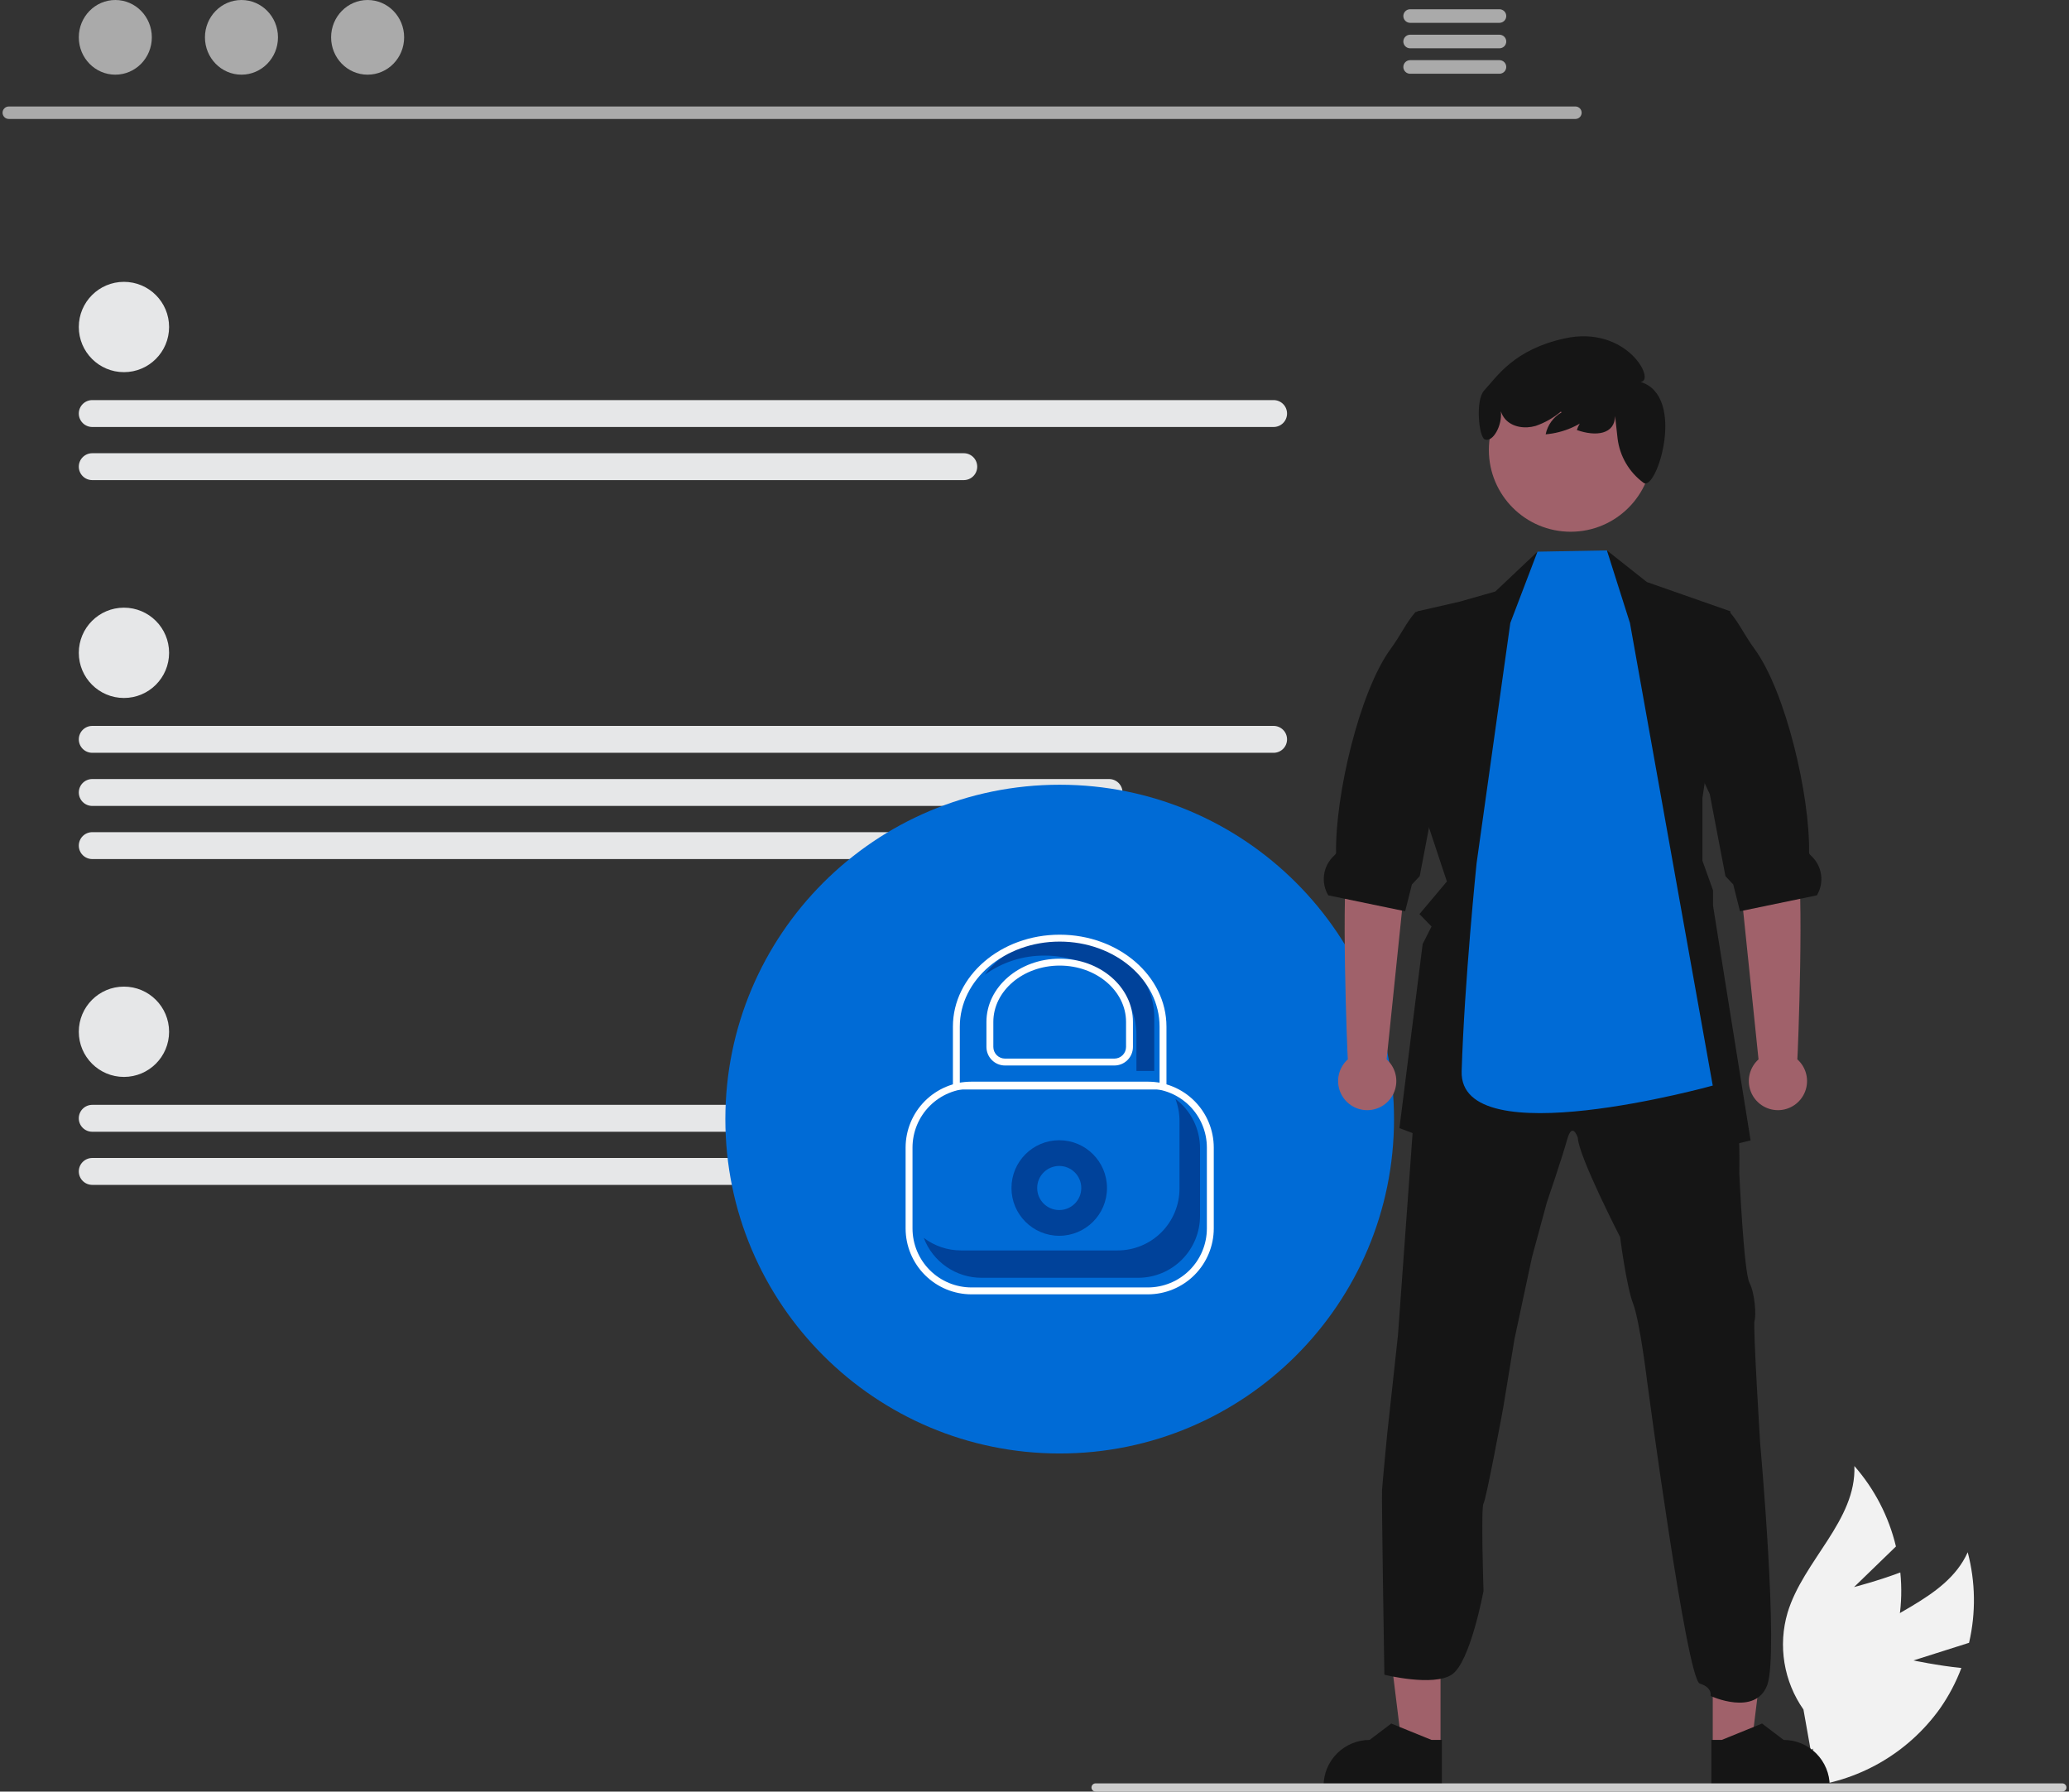 <svg width="462" height="400" viewBox="0 0 462 400" fill="none" xmlns="http://www.w3.org/2000/svg">
<rect x="0" y="0" width="462" height="400" fill="#333333" stroke="none"/>
<g clip-path="url(#clip0_59_804)">
<path d="M427.268 370.718L439.683 366.78C441.23 360.117 441.127 353.177 439.384 346.563C434.396 357.653 419.764 360.37 411.427 369.221C408.848 372.002 406.927 375.327 405.808 378.95C404.689 382.574 404.399 386.403 404.961 390.154L402.349 399.014C408.449 398.493 414.364 396.655 419.685 393.628C425.007 390.601 429.609 386.456 433.174 381.479C435.147 378.667 436.758 375.618 437.968 372.404C432.674 371.874 427.268 370.718 427.268 370.718Z" fill="#F2F2F2"/>
<path d="M414.003 354.334L423.358 345.273C421.771 338.62 418.585 332.454 414.074 327.312C414.556 339.462 402.671 348.419 399.157 360.06C398.088 363.699 397.852 367.531 398.467 371.274C399.081 375.016 400.529 378.572 402.705 381.679L404.319 390.774C409.546 387.587 414.02 383.305 417.433 378.222C420.846 373.139 423.117 367.377 424.088 361.332C424.6 357.936 424.682 354.488 424.332 351.071C419.357 352.958 414.003 354.334 414.003 354.334Z" fill="#F2F2F2"/>
<path d="M351.816 26.559H1.933C1.569 26.551 1.222 26.401 0.968 26.141C0.713 25.881 0.571 25.531 0.571 25.167C0.571 24.803 0.713 24.454 0.968 24.194C1.222 23.934 1.569 23.784 1.933 23.776H351.816C352.18 23.784 352.526 23.934 352.781 24.194C353.035 24.454 353.178 24.803 353.178 25.167C353.178 25.531 353.035 25.881 352.781 26.141C352.526 26.401 352.18 26.551 351.816 26.559Z" fill="#AAAAAA"/>
<path d="M25.75 16.672C30.253 16.672 33.904 12.94 33.904 8.336C33.904 3.732 30.253 0 25.75 0C21.246 0 17.596 3.732 17.596 8.336C17.596 12.94 21.246 16.672 25.75 16.672Z" fill="#AAAAAA"/>
<path d="M53.919 16.672C58.422 16.672 62.073 12.94 62.073 8.336C62.073 3.732 58.422 0 53.919 0C49.415 0 45.765 3.732 45.765 8.336C45.765 12.94 49.415 16.672 53.919 16.672Z" fill="#AAAAAA"/>
<path d="M82.088 16.672C86.591 16.672 90.242 12.94 90.242 8.336C90.242 3.732 86.591 0 82.088 0C77.584 0 73.934 3.732 73.934 8.336C73.934 12.94 77.584 16.672 82.088 16.672Z" fill="#AAAAAA"/>
<path d="M334.856 2.066H314.846C314.449 2.074 314.072 2.237 313.794 2.52C313.516 2.803 313.361 3.184 313.361 3.581C313.361 3.978 313.516 4.359 313.794 4.642C314.072 4.925 314.449 5.088 314.846 5.096H334.856C335.252 5.088 335.63 4.925 335.908 4.642C336.185 4.359 336.341 3.978 336.341 3.581C336.341 3.184 336.185 2.803 335.908 2.52C335.63 2.237 335.252 2.074 334.856 2.066Z" fill="#AAAAAA"/>
<path d="M334.856 7.753H314.846C314.449 7.761 314.072 7.924 313.794 8.208C313.516 8.491 313.36 8.872 313.36 9.269C313.36 9.665 313.516 10.046 313.794 10.329C314.072 10.613 314.449 10.776 314.846 10.784H334.856C335.252 10.776 335.63 10.613 335.908 10.329C336.186 10.046 336.341 9.665 336.341 9.269C336.341 8.872 336.186 8.491 335.908 8.208C335.63 7.924 335.252 7.761 334.856 7.753Z" fill="#AAAAAA"/>
<path d="M334.856 13.433H314.846C314.449 13.441 314.072 13.604 313.794 13.887C313.516 14.171 313.36 14.552 313.36 14.948C313.36 15.345 313.516 15.726 313.794 16.009C314.072 16.292 314.449 16.456 314.846 16.463H334.856C335.252 16.456 335.63 16.292 335.908 16.009C336.186 15.726 336.341 15.345 336.341 14.948C336.341 14.552 336.186 14.171 335.908 13.887C335.63 13.604 335.252 13.441 334.856 13.433Z" fill="#AAAAAA"/>
<path d="M27.677 83.089C33.244 83.089 37.758 78.576 37.758 73.008C37.758 67.441 33.244 62.927 27.677 62.927C22.109 62.927 17.596 67.441 17.596 73.008C17.596 78.576 22.109 83.089 27.677 83.089Z" fill="#E6E7E8"/>
<path d="M284.392 95.332H20.598C19.802 95.332 19.038 95.015 18.475 94.452C17.912 93.889 17.596 93.126 17.596 92.33C17.596 91.533 17.912 90.77 18.475 90.207C19.038 89.644 19.802 89.328 20.598 89.328H284.392C285.188 89.328 285.952 89.644 286.515 90.207C287.078 90.77 287.394 91.533 287.394 92.33C287.394 93.126 287.078 93.889 286.515 94.452C285.952 95.015 285.188 95.332 284.392 95.332Z" fill="#E6E7E8"/>
<path d="M215.207 107.194H20.598C19.802 107.194 19.038 106.877 18.475 106.314C17.912 105.751 17.596 104.988 17.596 104.192C17.596 103.395 17.912 102.632 18.475 102.069C19.038 101.506 19.802 101.189 20.598 101.189H215.207C216.003 101.189 216.767 101.506 217.33 102.069C217.893 102.632 218.209 103.395 218.209 104.192C218.209 104.988 217.893 105.751 217.33 106.314C216.767 106.877 216.003 107.194 215.207 107.194Z" fill="#E6E7E8"/>
<path d="M27.677 240.439C33.244 240.439 37.758 235.925 37.758 230.358C37.758 224.79 33.244 220.277 27.677 220.277C22.109 220.277 17.596 224.79 17.596 230.358C17.596 235.925 22.109 240.439 27.677 240.439Z" fill="#E6E7E8"/>
<path d="M284.392 252.681H20.598C20.203 252.681 19.812 252.604 19.447 252.454C19.083 252.303 18.751 252.082 18.472 251.803C18.193 251.524 17.971 251.193 17.82 250.829C17.669 250.464 17.591 250.073 17.591 249.679C17.591 249.284 17.669 248.893 17.82 248.529C17.971 248.164 18.193 247.833 18.472 247.554C18.751 247.275 19.083 247.054 19.447 246.904C19.812 246.753 20.203 246.676 20.598 246.677H284.392C285.228 246.723 286.017 247.081 286.603 247.679C287.189 248.277 287.531 249.073 287.56 249.91C287.536 250.301 287.434 250.682 287.261 251.033C287.088 251.384 286.848 251.698 286.553 251.955C286.258 252.213 285.916 252.409 285.545 252.534C285.174 252.658 284.782 252.708 284.392 252.681Z" fill="#E6E7E8"/>
<path d="M215.207 264.543H20.598C19.802 264.543 19.038 264.226 18.475 263.663C17.912 263.1 17.596 262.337 17.596 261.541C17.596 260.744 17.912 259.981 18.475 259.418C19.038 258.855 19.802 258.539 20.598 258.539H215.207C216.003 258.539 216.767 258.855 217.33 259.418C217.893 259.981 218.209 260.744 218.209 261.541C218.209 262.337 217.893 263.1 217.33 263.663C216.767 264.226 216.003 264.543 215.207 264.543Z" fill="#E6E7E8"/>
<path d="M27.677 155.833C33.244 155.833 37.758 151.32 37.758 145.752C37.758 140.184 33.244 135.671 27.677 135.671C22.109 135.671 17.596 140.184 17.596 145.752C17.596 151.32 22.109 155.833 27.677 155.833Z" fill="#E6E7E8"/>
<path d="M284.392 168.075H20.598C19.802 168.075 19.038 167.759 18.475 167.196C17.912 166.633 17.596 165.869 17.596 165.073C17.596 164.277 17.912 163.514 18.475 162.951C19.038 162.388 19.802 162.071 20.598 162.071H284.392C285.188 162.071 285.952 162.388 286.515 162.951C287.078 163.514 287.394 164.277 287.394 165.073C287.394 165.869 287.078 166.633 286.515 167.196C285.952 167.759 285.188 168.075 284.392 168.075Z" fill="#E6E7E8"/>
<path d="M247.657 179.937H20.598C19.802 179.937 19.038 179.621 18.475 179.058C17.912 178.495 17.596 177.731 17.596 176.935C17.596 176.139 17.912 175.375 18.475 174.812C19.038 174.249 19.802 173.933 20.598 173.933H247.657C248.453 173.933 249.216 174.249 249.779 174.812C250.342 175.375 250.659 176.139 250.659 176.935C250.659 177.731 250.342 178.495 249.779 179.058C249.216 179.621 248.453 179.937 247.657 179.937Z" fill="#E6E7E8"/>
<path d="M232.245 191.799H20.598C19.802 191.799 19.038 191.483 18.475 190.92C17.912 190.357 17.596 189.593 17.596 188.797C17.596 188.001 17.912 187.237 18.475 186.674C19.038 186.111 19.802 185.795 20.598 185.795H232.245C233.042 185.795 233.805 186.111 234.368 186.674C234.931 187.237 235.247 188.001 235.247 188.797C235.247 189.593 234.931 190.357 234.368 190.92C233.805 191.483 233.042 191.799 232.245 191.799Z" fill="#E6E7E8"/>
<path d="M236.625 324.514C277.856 324.514 311.28 291.09 311.28 249.859C311.28 208.628 277.856 175.204 236.625 175.204C195.394 175.204 161.969 208.628 161.969 249.859C161.969 291.09 195.394 324.514 236.625 324.514Z" fill="#006BD6"/>
<path d="M236.522 275.907C242.412 275.907 247.187 271.132 247.187 265.241C247.187 259.351 242.412 254.576 236.522 254.576C230.632 254.576 225.857 259.351 225.857 265.241C225.857 271.132 230.632 275.907 236.522 275.907Z" fill="#00429A"/>
<path d="M236.522 270.164C239.241 270.164 241.445 267.96 241.445 265.241C241.445 262.523 239.241 260.319 236.522 260.319C233.804 260.319 231.6 262.523 231.6 265.241C231.6 267.96 233.804 270.164 236.522 270.164Z" fill="#006BD6"/>
<path d="M256.32 288.982H216.93C213.03 288.978 209.291 287.427 206.533 284.669C203.775 281.911 202.223 278.172 202.219 274.271V256.211C202.223 252.311 203.775 248.572 206.533 245.814C209.29 243.056 213.03 241.504 216.93 241.5H256.32C260.22 241.505 263.959 243.056 266.717 245.814C269.475 248.572 271.026 252.311 271.031 256.211V274.271C271.026 278.172 269.475 281.911 266.717 284.669C263.959 287.426 260.22 288.978 256.32 288.982ZM216.93 243.04C213.438 243.044 210.09 244.433 207.621 246.902C205.152 249.372 203.763 252.719 203.759 256.211V274.271C203.763 277.763 205.152 281.111 207.621 283.58C210.09 286.049 213.438 287.438 216.93 287.442H256.32C259.812 287.438 263.159 286.049 265.629 283.58C268.098 281.111 269.487 277.763 269.49 274.271V256.211C269.487 252.72 268.098 249.372 265.629 246.903C263.159 244.433 259.812 243.044 256.32 243.04L216.93 243.04Z" fill="white"/>
<path d="M214.597 279.179H249.559C251.374 279.179 253.171 278.821 254.848 278.127C256.524 277.433 258.048 276.415 259.331 275.131C260.614 273.848 261.632 272.325 262.326 270.648C263.021 268.972 263.378 267.175 263.378 265.36V250.247C263.376 248.571 263.067 246.909 262.467 245.344C264.172 246.629 265.556 248.292 266.51 250.202C267.463 252.113 267.959 254.219 267.959 256.354V271.467C267.959 273.282 267.601 275.079 266.907 276.756C266.212 278.432 265.195 279.956 263.911 281.239C262.628 282.522 261.105 283.54 259.428 284.234C257.752 284.929 255.955 285.286 254.14 285.286H219.178C216.376 285.285 213.641 284.431 211.335 282.838C209.03 281.246 207.264 278.99 206.271 276.37C208.664 278.192 211.589 279.179 214.597 279.179Z" fill="#00429A"/>
<path d="M321.663 390.123L313.072 390.123L308.985 356.985L321.665 356.985L321.663 390.123Z" fill="#A0616A"/>
<path d="M321.966 399.086L295.547 399.085V398.751C295.547 396.023 296.63 393.408 298.559 391.48C300.487 389.551 303.103 388.468 305.83 388.468L310.656 384.807L319.66 388.468L321.966 388.468L321.966 399.086Z" fill="#151515"/>
<path d="M382.452 390.123L391.043 390.123L395.13 356.985L382.45 356.985L382.452 390.123Z" fill="#A0616A"/>
<path d="M382.149 399.086L408.568 399.085V398.751C408.568 396.023 407.484 393.408 405.556 391.48C403.627 389.551 401.012 388.468 398.285 388.468L393.458 384.807L384.455 388.468L382.148 388.468L382.149 399.086Z" fill="#151515"/>
<path d="M308.607 332.634C308.734 330.743 309.743 320.286 309.743 320.286L312.159 298.109L316.418 239.323L316.696 235.475L339.006 231.192L354.253 223.882L372.376 229.676L386.488 234.968C386.488 234.968 386.512 237.233 386.621 239.97C386.766 243.552 387.02 247.944 387.624 249.086C388.633 251.103 388.379 261.935 388.379 261.935C388.379 261.935 389.382 283.973 390.644 286.389C391.907 288.806 392.161 293.838 391.78 294.847C391.4 295.856 393.043 322.322 393.043 322.322C393.043 322.322 397.26 369.156 394.614 376.218C391.968 383.28 381.97 378.654 381.97 378.654C381.97 378.654 382.453 376.77 379.553 375.882C376.653 374.993 367.821 308.584 367.821 308.584C367.821 308.584 366.178 294.967 364.668 291.065C363.158 287.163 361.768 276.198 361.768 276.198C361.768 276.198 352.441 258.051 352.32 254.015C352.32 254.015 351.1 250.239 349.946 254.396C348.792 258.552 345.391 268.508 345.391 268.508L342.074 280.735L338.172 299.003L335.647 314.384C335.647 314.384 331.865 334.796 331.261 335.678C330.657 336.56 331.261 355.209 331.261 355.209C331.261 355.209 328.337 371.091 324.205 373.864C320.073 376.637 309.125 373.908 309.125 373.908C309.125 373.908 308.48 334.524 308.607 332.634Z" fill="#151515"/>
<path d="M318.125 181.86L323.084 196.8L316.965 204.085L319.659 206.859L317.672 210.779L312.488 251.87L340.905 262.647L350.475 250.65L358.02 262.647L390.902 254.613L382.516 202.213V198.787L380.149 192.172V178.169L386.401 136.486L367.74 129.949L358.817 122.888L355.93 132.819L343.636 130.633L343.316 123.171L333.91 132.058L325.989 134.317L316.506 136.486L315.297 139.506L317.713 138.903L317.321 178.2L318.125 181.86Z" fill="#151515"/>
<path d="M309.631 236.522L314.403 190.326L315.663 171.313L302.304 168.898C302.304 168.898 302.834 182.493 301.084 190.163C299.357 197.732 300.855 235.508 300.961 236.518C299.98 237.396 299.289 238.55 298.978 239.829C298.667 241.108 298.752 242.451 299.222 243.68C299.691 244.91 300.522 245.968 301.606 246.715C302.69 247.462 303.975 247.862 305.291 247.862C306.607 247.863 307.892 247.464 308.976 246.718C310.061 245.973 310.893 244.915 311.364 243.686C311.834 242.457 311.92 241.114 311.611 239.835C311.301 238.556 310.611 237.401 309.631 236.522Z" fill="#A0616A"/>
<path d="M296.6 199.899L300.316 200.666L313.062 203.306L313.769 203.451L315.273 197.47L317.019 195.61L320.342 178.199L320.517 177.293L325.537 166.564L329.01 134.317L316.095 136.637C316.028 136.703 315.968 136.776 315.907 136.848C314.053 138.95 312.73 141.874 310.567 144.816C303.529 154.391 298.129 177.655 298.34 190.402C298.346 190.608 298.135 190.831 297.881 191.061C296.683 192.162 295.902 193.642 295.669 195.252C295.435 196.862 295.765 198.503 296.6 199.899Z" fill="#151515"/>
<path d="M392.672 236.522L387.899 190.326L386.64 171.313L399.998 168.898C399.998 168.898 399.469 182.493 401.219 190.163C402.945 197.732 401.448 235.508 401.341 236.518C402.322 237.396 403.014 238.55 403.324 239.829C403.635 241.108 403.55 242.451 403.081 243.68C402.612 244.91 401.78 245.968 400.696 246.715C399.613 247.462 398.328 247.862 397.012 247.862C395.696 247.863 394.411 247.464 393.326 246.718C392.242 245.973 391.409 244.915 390.939 243.686C390.468 242.457 390.382 241.114 390.692 239.835C391.001 238.556 391.692 237.401 392.672 236.522Z" fill="#A0616A"/>
<path d="M405.702 199.899L401.987 200.666L389.24 203.306L388.533 203.451L387.029 197.47L385.283 195.61L381.961 178.199L381.785 177.293L376.765 166.564L377.913 134.317L386.208 136.637C386.274 136.703 386.335 136.776 386.395 136.848C388.25 138.95 389.573 141.874 391.735 144.816C398.773 154.391 404.174 177.655 403.962 190.402C403.956 190.608 404.168 190.831 404.421 191.061C405.619 192.162 406.4 193.642 406.634 195.252C406.867 196.862 406.538 198.503 405.702 199.899Z" fill="#151515"/>
<path d="M337.247 139.088L343.316 123.171L358.817 122.887L363.961 139.088L382.45 242.371C382.45 242.371 325.808 258.144 326.383 239.184C326.987 219.248 329.712 192.767 329.712 192.767L337.247 139.088Z" fill="#006BD6"/>
<path d="M350.72 118.719C360.805 118.719 368.981 110.544 368.981 100.458C368.981 90.373 360.805 82.198 350.72 82.198C340.635 82.198 332.459 90.373 332.459 100.458C332.459 110.544 340.635 118.719 350.72 118.719Z" fill="#A0616A"/>
<path d="M331.382 87.211C334.355 83.975 338.074 78.052 349.337 75.565C363.254 72.492 369.83 85.064 366.321 85.27C376.583 88.378 369.991 109.616 367.049 107.835C367.023 107.817 366.999 107.798 366.976 107.778C365.394 106.613 364.066 105.137 363.073 103.441C362.08 101.745 361.443 99.865 361.202 97.915L360.643 92.889C360.564 96.978 356.384 97.519 352.114 96.013C352.367 95.116 352.849 94.301 353.512 93.648C354.176 92.994 354.999 92.525 355.899 92.287C352.923 94.985 349.142 96.63 345.139 96.969C345.348 95.945 345.775 94.978 346.389 94.132C347.003 93.287 347.792 92.583 348.701 92.067L348.532 91.901C346.865 93.308 344.95 94.392 342.887 95.098C340.533 95.773 337.713 95.408 336.1 93.565C335.666 93.057 335.338 92.467 335.136 91.829C335.484 95.068 333.312 98.764 331.625 98.129C330.222 97.857 329.403 89.365 331.382 87.211Z" fill="#151515"/>
<path d="M461.428 399.084C461.429 399.204 461.405 399.323 461.359 399.435C461.313 399.546 461.246 399.647 461.161 399.732C461.075 399.818 460.974 399.885 460.863 399.931C460.751 399.977 460.632 400 460.512 400H244.641C244.398 400 244.164 399.903 243.993 399.732C243.821 399.56 243.724 399.327 243.724 399.084C243.724 398.84 243.821 398.607 243.993 398.435C244.164 398.264 244.398 398.167 244.641 398.167H460.512C460.632 398.167 460.751 398.19 460.863 398.236C460.974 398.282 461.075 398.349 461.161 398.435C461.246 398.52 461.313 398.621 461.359 398.732C461.405 398.844 461.429 398.963 461.428 399.084Z" fill="#CCCCCC"/>
<path d="M237.231 209.38C229.929 209.38 223.511 212.686 219.877 217.648C223.762 214.821 228.452 213.316 233.257 213.355C244.564 213.355 253.763 221.275 253.763 231.011V239.104H257.738V227.037C257.738 217.301 248.538 209.38 237.231 209.38Z" fill="#00429A"/>
<path d="M260.468 243.246H212.781V229.215C212.781 217.895 223.477 208.685 236.625 208.685C249.772 208.685 260.468 217.895 260.468 229.215V243.246ZM214.321 241.705H258.928V229.215C258.928 218.744 248.923 210.225 236.625 210.225C224.326 210.225 214.321 218.744 214.321 229.215V241.705Z" fill="white"/>
<path d="M248.838 237.889H224.412C223.313 237.888 222.259 237.451 221.482 236.674C220.705 235.897 220.268 234.843 220.267 233.744V228.161C220.267 220.376 227.605 214.042 236.625 214.042C245.644 214.042 252.982 220.376 252.982 228.161V233.744C252.981 234.843 252.544 235.897 251.767 236.674C250.99 237.451 249.936 237.888 248.838 237.889ZM236.625 215.582C228.454 215.582 221.808 221.225 221.808 228.161V233.744C221.808 234.435 222.083 235.097 222.571 235.585C223.059 236.074 223.721 236.348 224.412 236.349H248.838C249.528 236.348 250.19 236.074 250.678 235.585C251.167 235.097 251.441 234.435 251.442 233.744V228.161C251.442 221.225 244.795 215.582 236.625 215.582Z" fill="white"/>
</g>
<defs>
<clipPath id="clip0_59_804">
<rect width="460.856" height="400" fill="white" transform="translate(0.572)"/>
</clipPath>
</defs>
</svg>
